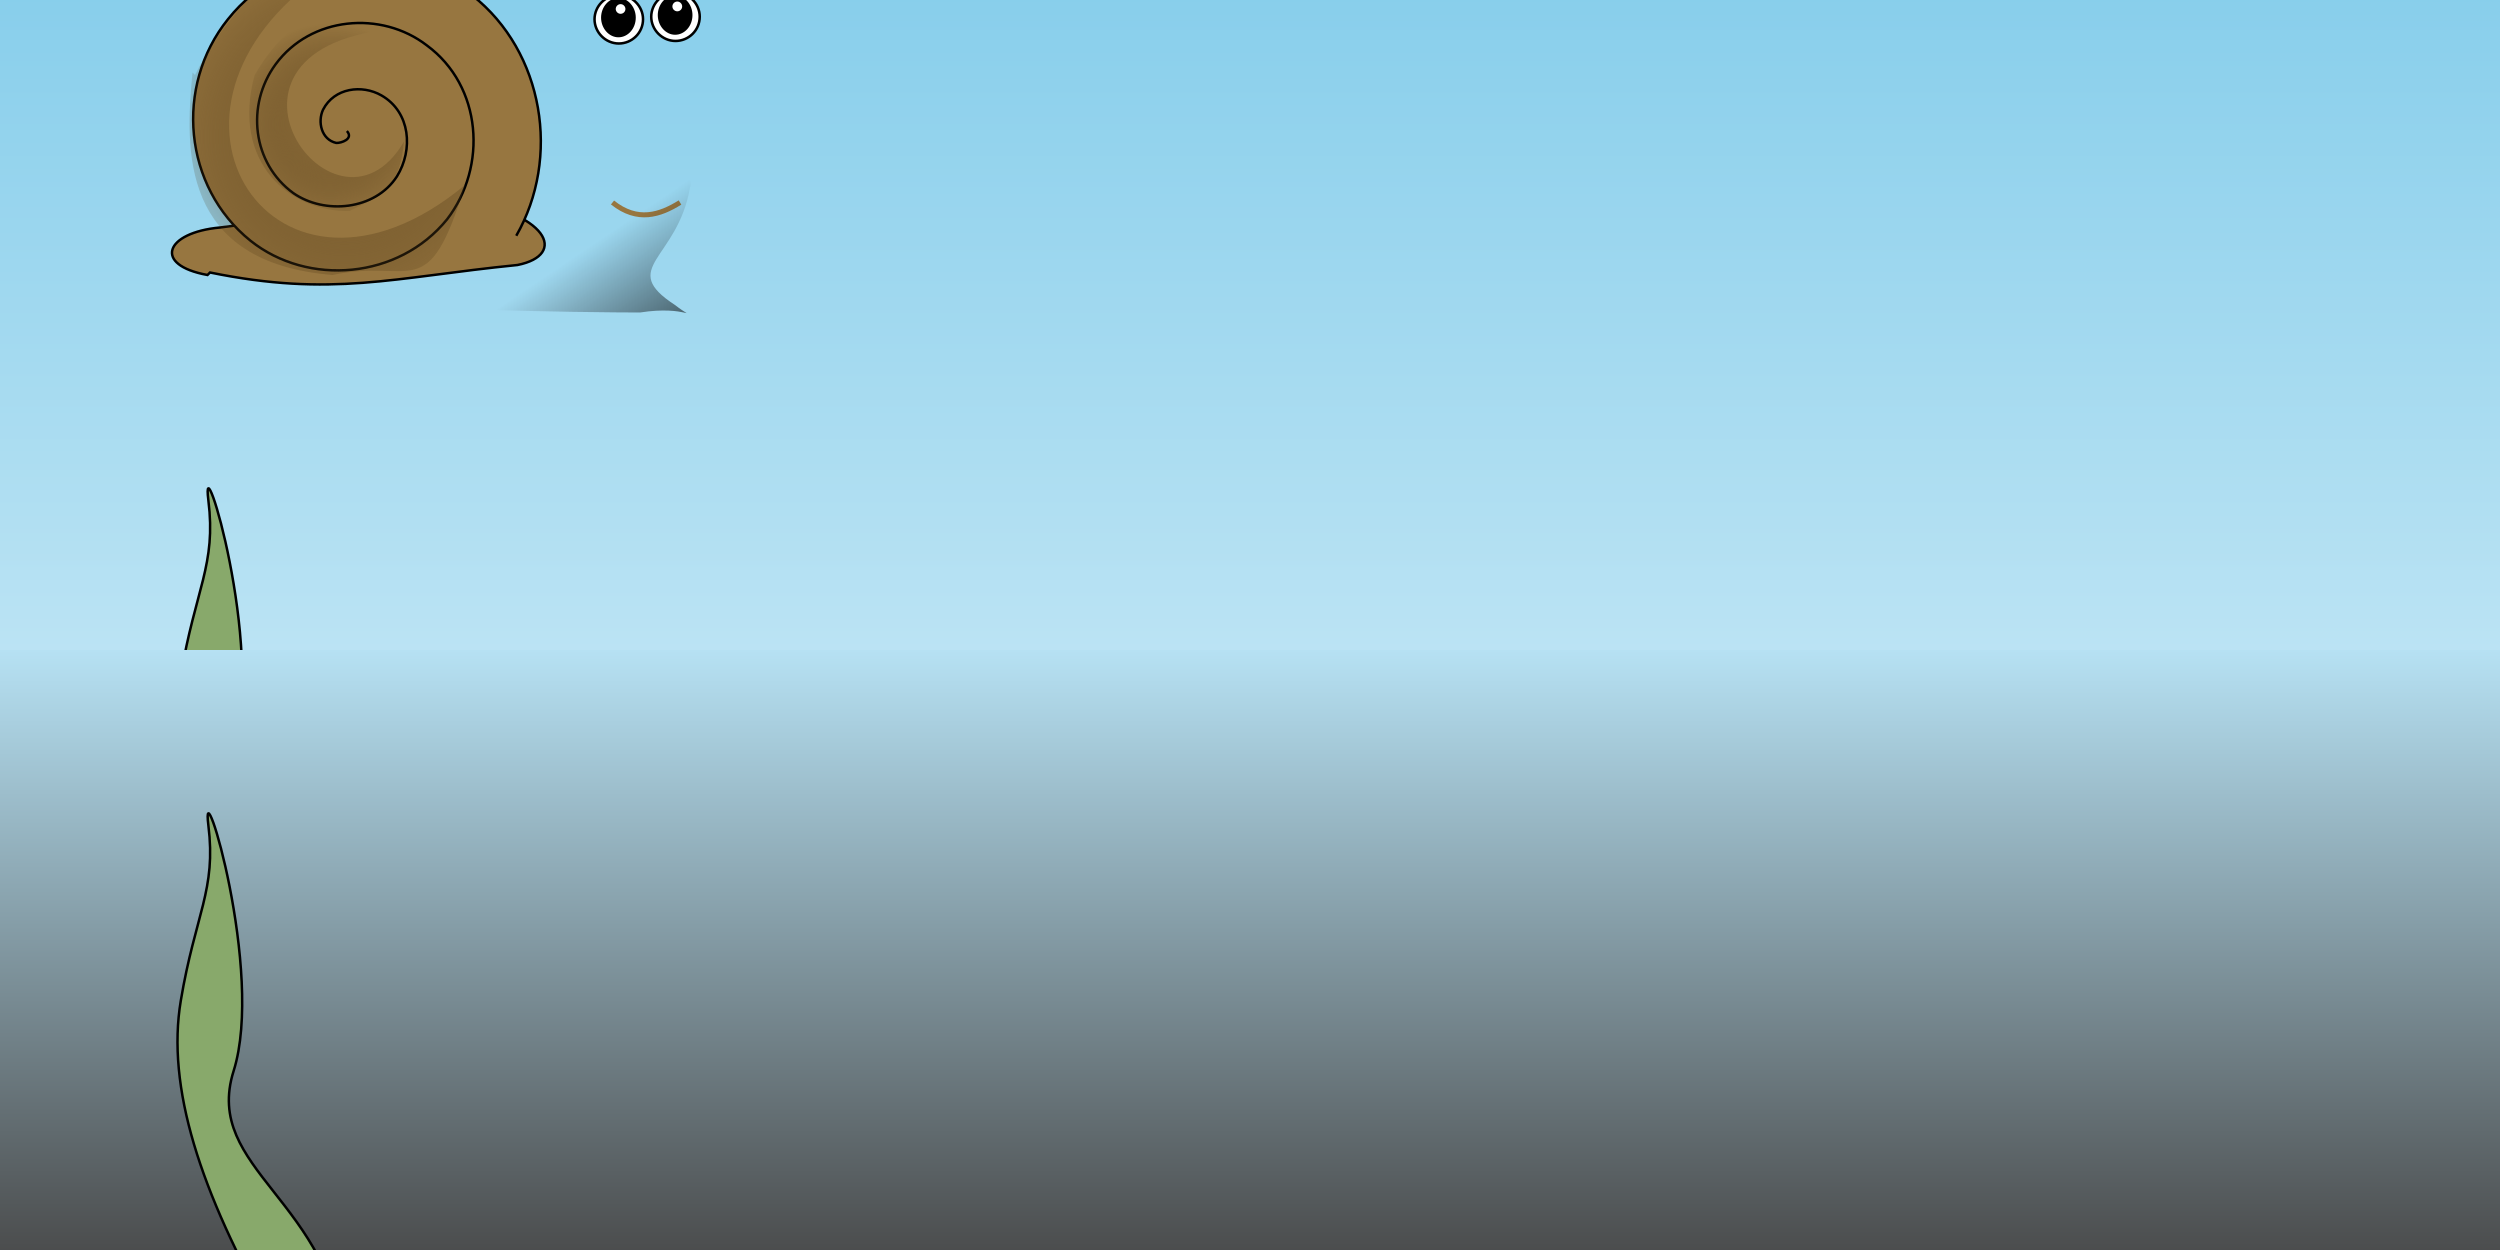 <svg xmlns="http://www.w3.org/2000/svg" xmlns:xlink="http://www.w3.org/1999/xlink" viewBox="0 0 1000 500" preserveAspectRatio="xMinYMin meet"><defs><linearGradient id="linearGradient4534" y2="98" gradientUnits="userSpaceOnUse" x2="563" gradientTransform="matrix(-.251 -.346 .296 -.215 362.44 304.84)" y1="92" x1="369"><stop id="stop4508" offset="0" stop-color="#000"/><stop id="stop4510" offset="1" stop-color="#000" stop-opacity="0"/></linearGradient><linearGradient id="Grad1" x1="0%" y1="0%" x2="0%" y2="100%"><stop offset="0%" stop-color="#87ceeb"/><stop offset="40%" stop-color="#fff"/><stop offset="70%" stop-color="green"/><stop offset="100%"/></linearGradient><linearGradient id="GradRect" x1="0%" y1="0%" x2="0%" y2="100%"><stop offset="0%" stop-color="#B6E1F3"/><stop offset="100%" stop-color="#474747"/></linearGradient><radialGradient id="radialGradient4530" gradientUnits="userSpaceOnUse" cy="156" cx="453" gradientTransform="matrix(2.63 0 -.005 2.693 -1052.6 -365.61)" r="29"><stop id="stop3688" offset="0" stop-color="#977640"/><stop id="stop3690" offset="1" class="s0"/></radialGradient><radialGradient id="radialGradient4532" gradientUnits="userSpaceOnUse" cy="161" cx="456" gradientTransform="matrix(-3.255 .013 0 -3.305 2021 617.52)" r="29"><stop id="stop4454" offset="0" stop-color="#977640"/><stop id="stop4456" offset="1" class="s0"/></radialGradient><filter id="filter4444" color-interpolation-filters="sRGB"><feGaussianBlur stdDeviation="3" id="feGaussianBlur9"/></filter><filter id="filter4502" height="1" width="1" color-interpolation-filters="sRGB" y="0" x="0"><feGaussianBlur id="feGaussianBlur4504" stdDeviation="3"/></filter><symbol id="grass" viewBox="0 0 1600 2496"><g id="grass" transform="translate(1592.471 1450.368)" fill="#008B00" stroke="#004A00" stroke-width=".1"><g id="g5201" transform="scale(73.997 -73.997) rotate(-37.895 -443.409 685.602)"><path id="path3602" d="M311.8 408.4c-.1 4.7-.4 9.4-2.1 13.9.9-4.8 1.6-12.8 1.4-14.5l.7.6z"/><path id="path3604" d="M311.1 407.8c-.4 6.1-1.3 11-2.8 14 1.2-4.5 2.2-10.6 2.3-14.4l.5.4z"/><path id="path3606" d="M311.1 407.8c-1 5.6-2.6 11.3-5.2 14.9 1.9-4.2 4.4-12.1 4.4-15.6l.7.6z"/><path id="path3608" d="M310.6 407.4c-.8 5.5-3.7 11.9-7.1 15.6 2.4-3.5 6-11.7 6.6-16.1l.5.5z"/><path id="path3610" d="M309 406c-1.1 2.8-4.3 8.1-6.8 10.4 3.8-3 6.4-7.2 7.3-10l-.4-.4z"/><path id="path3612" d="M309.4 406.3c-1.5 3.6-4.4 8.6-7.2 11.4 3.7-3.2 6.4-7.4 7.7-10.9l-.5-.4z"/><path id="path3614" d="M309.7 406.6c-1.5 4-4.8 10.1-7.1 12.6 3.9-3.5 6.2-8 7.7-12.1l-.6-.5z"/><path id="path3616" d="M309.9 406.8c-2.5 7-5.6 12.5-7.7 14.9 3.9-2.8 7.3-11.5 8.1-14.5l-.5-.4z"/></g></g></symbol></defs><style id="style4">.s0{stop-color:#3d280a;stop-opacity:0}.s1{fill:#977640}.s1,.s2,.s3{stroke:#000}.s2{fill:#fff;stroke-width:6}.s3{fill:#000;stroke-width:8}</style><path fill="url(#Grad1)" d="M0 0h1500v1500H0z"/><g transform="translate(0 -130)"><g id="snail"><path id="headBody" d="M149.653 1077.53s20.758-42.74-1.874-127.849c-22.632-85.109-66.757-116.528-51.62-204.202 15.138-87.675 42.298-165.941 13.013-217.54-29.285-51.598-42.634-93.11-36.848-127.709 5.787-34.598 14.258-44.236 11.023-70.091-3.234-25.855 22.575 58.711 10.1 98.26-12.476 39.549 40.161 51.843 44.351 111.044 4.189 59.202-27.452 180.394-27.737 204.297-.284 23.902 36.939 95.252 45.895 158.205 8.957 62.953 36.492 152.675 23.656 171.815-12.836 19.14-29.959 3.77-29.959 3.77z" fill="#88a96b" stroke="#000"><animate attributeName="d" dur="6s" repeatCount="indefinite" values="149.653 1077.53C149.653 1077.53 170.411 1034.79 147.779 949.681C125.147 864.572 81.022 833.153 96.159 745.479C111.297 657.804 138.457 579.538 109.172 527.939C79.887 476.341 66.538 434.829 72.324 400.23C78.111 365.632 86.582 355.994 83.347 330.139C80.113 304.284 105.922 388.85 93.446 428.399C80.971 467.948 133.608 480.242 137.798 539.443C141.987 598.645 110.346 719.837 110.061 743.74C109.777 767.642 147 838.992 155.956 901.945C164.913 964.898 192.448 1054.62 179.612 1073.76C166.776 1092.9 149.653 1077.53 149.653 1077.53Z;M149.653 1077.53C149.653 1077.53 170.411 1034.79 147.779 949.681C125.147 864.572 81.022 833.153 96.159 745.479C111.297 657.804 138.457 579.538 109.172 527.94C79.887 476.341 66.538 434.829 72.324 400.23C78.111 365.632 86.582 355.994 83.347 330.139C80.113 304.284 105.922 388.85 93.446 428.399C80.971 467.948 133.608 480.242 137.798 539.443C141.987 598.645 110.346 719.837 110.061 743.74C109.777 767.642 147 838.992 155.956 901.945C164.913 964.898 192.448 1054.62 179.612 1073.76C166.776 1092.9 149.653 1077.53 149.653 1077.53Z;M149.653 1077.53C149.653 1077.53 170.411 1034.79 147.779 949.681C125.147 864.572 81.022 833.153 96.159 745.479C111.297 657.804 138.457 579.538 109.172 527.939C79.887 476.341 66.538 434.829 72.324 400.23C78.111 365.632 86.582 355.994 83.347 330.139C80.113 304.284 105.922 388.85 93.446 428.399C80.971 467.948 133.608 480.242 137.798 539.443C141.987 598.645 110.346 719.837 110.061 743.74C109.777 767.642 147 838.992 155.956 901.945C164.913 964.898 192.448 1054.62 179.612 1073.76C166.776 1092.9 149.653 1077.53 149.653 1077.53Z"/></path><path id="baseSnail" d="M83 110c-22-4-17-17 5-19l93-12c39 6 46 23 26 27-50 5-74 13-123 3zm47 20" class="s1"/><path id="smallHouse" d="M130 130c3 3-2 5-4 5-6-1-8-8-6-13 4-9 15-11 23-7 12 6 14 21 8 32-8 14-28 17-41 9-17-11-21-34-10-51 13-20 41-24 60-11 23 15 27 47 12 69-18 25-54 30-78 13-28-20-34-60-14-88 22-31 67-37 97-15 30 21 39 63 23 95" transform="rotate(3.235 1508.24 246.3)" class="s1"/><g id="twoEyes" transform="translate(-359.76 -66.757)" stroke="#000"><g id="g3587" transform="translate(650.55 49.498) scale(.956)"><path id="rightEye" d="M177 592c0 32-26 57-57 57s-57-26-57-57 26-57 57-57 57 26 57 57z" transform="translate(-42.905 -80.331) scale(.178)" class="s2"/><path id="rightEyeBlack" d="M177 592c0 32-26 57-57 57s-57-26-57-57 26-57 57-57 57 26 57 57z" transform="matrix(.119 0 0 .135 -35.976 -55.558)" class="s3"/><path id="rightEyeWhite" d="M-18.253 20.744c0 1.424-1.157 2.538-2.538 2.538s-2.538-1.158-2.538-2.538 1.158-2.539 2.538-2.539 2.538 1.158 2.538 2.539z" fill="#fff" stroke-width=".98" stroke="#000"/></g><g id="g3595" transform="translate(627.87 50.514) scale(.956)"><path id="LeftEye" d="M177 592c0 32-26 57-57 57s-57-26-57-57 26-57 57-57 57 26 57 57z" transform="translate(-42.905 -80.331) scale(.178)" class="s2"/><path id="LeftEyeBlack" d="M177 592c0 32-26 57-57 57s-57-26-57-57 26-57 57-57 57 26 57 57z" transform="matrix(.119 0 0 .135 -35.976 -55.558)" class="s3"/><path id="LeftEyeWhite" d="M-18.253 20.744c0 1.424-1.157 2.538-2.538 2.538s-2.538-1.158-2.538-2.538 1.158-2.539 2.538-2.539 2.538 1.158 2.538 2.539z" fill="#fff" stroke-width="1.024" stroke="#000"/></g></g><path id="mouth" d="M245 81c10 8 19 5 27 0" fill="none" stroke-width="2" stroke="#977640"/><path id="SpiralShadow" d="M77 29c-3 31-5 76 56 81 32-7 38 13 53-36-76 63-137-30-56-85 6-22-33 3-52 41z" fill="url(#radialGradient4530)" filter="url(#filter4444)"/><path id="SpiralShadow2" transform="matrix(.427 0 0 .421 -97.169 11.158)" d="M466 45c-22 83 33 130 89 129 32-16 47-23 51-66C540 223 393 8 613 0c-25-23-96-45-147 45z" fill="url(#radialGradient4532)" filter="url(#filter4444)"/><path id="neckShadow" d="M256 125c19-3 23 4 14-3-23-15 1-18 6-47 3-6-19-30-48 12-22 28-99 22-99 30 0 7 110 8 127 8z" fill="url(#linearGradient4534)" filter="url(#filter4502)"/></g></g><rect y="52%" width="150%" height="250" fill="url(#GradRect)"/><use xlink:href="#snail"/></svg>